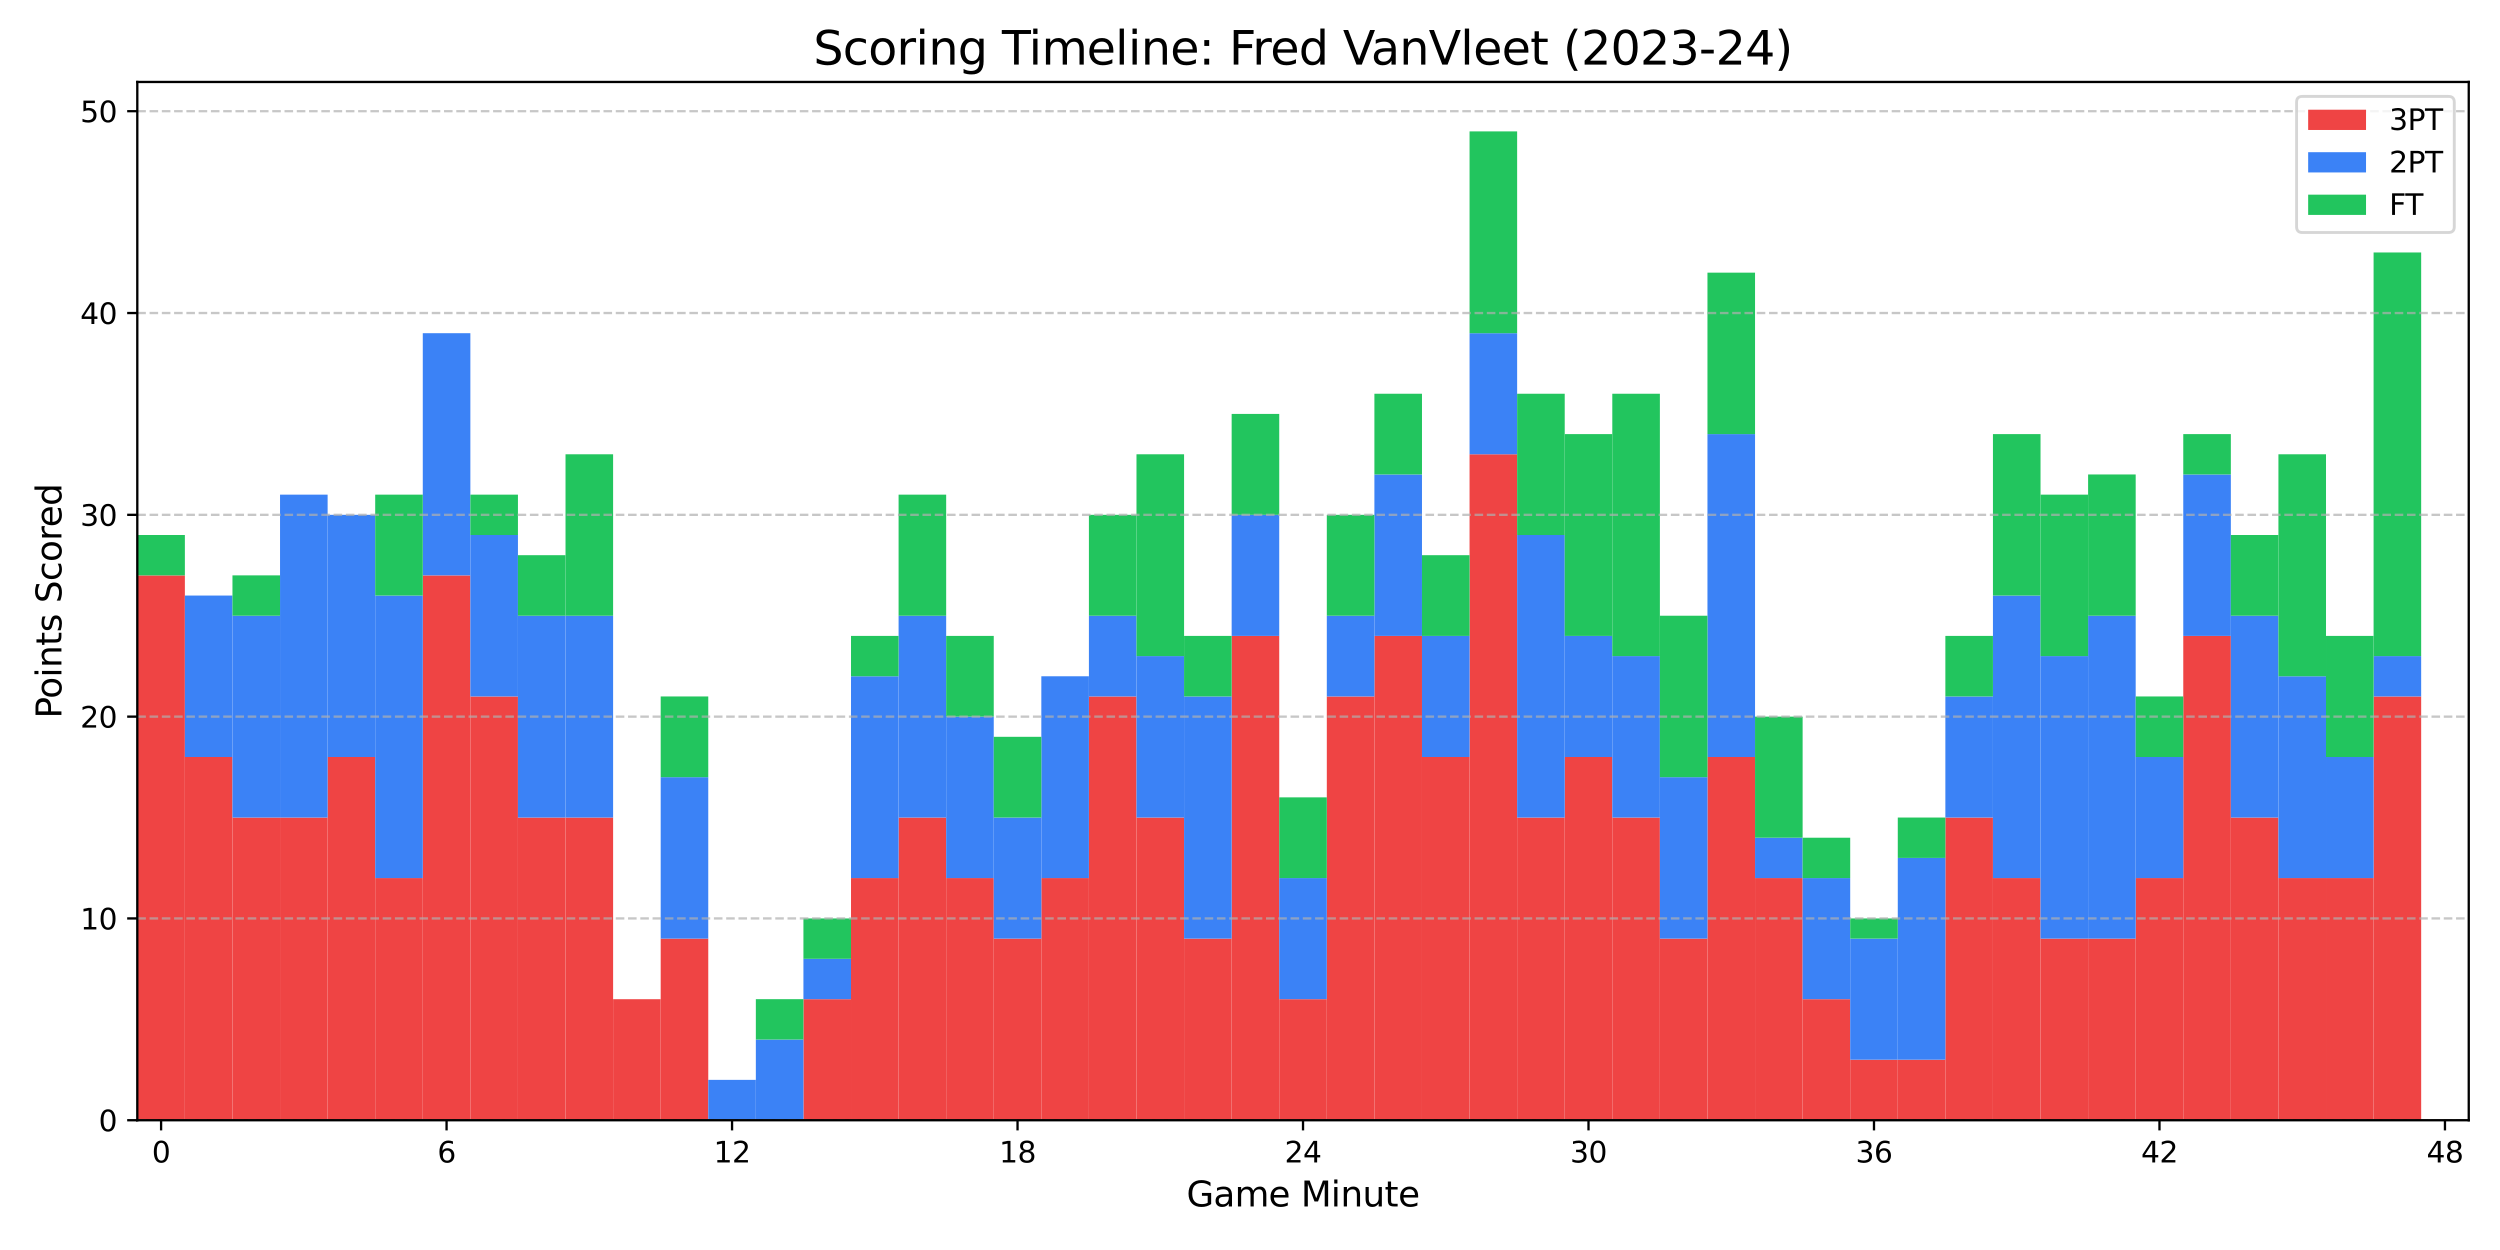 <?xml version="1.0" encoding="utf-8" standalone="no"?>
<!DOCTYPE svg PUBLIC "-//W3C//DTD SVG 1.1//EN"
  "http://www.w3.org/Graphics/SVG/1.1/DTD/svg11.dtd">
<svg xmlns:xlink="http://www.w3.org/1999/xlink" width="864pt" height="432pt" viewBox="0 0 864 432" xmlns="http://www.w3.org/2000/svg" version="1.1">
 <defs>
  <style type="text/css">*{stroke-linejoin: round; stroke-linecap: butt}</style>
 </defs>
 <g id="figure_1">
  <g id="patch_1">
   <path d="M 0 432 
L 864 432 
L 864 0 
L 0 0 
z
" style="fill: #ffffff"/>
  </g>
  <g id="axes_1">
   <g id="patch_2">
    <path d="M 47.45 387.16 
L 853.2 387.16 
L 853.2 28.32 
L 47.45 28.32 
z
" style="fill: #ffffff"/>
   </g>
   <g id="patch_3">
    <path d="M 47.45 387.16 
L 63.894 387.16 
L 63.894 198.847 
L 47.45 198.847 
z
" clip-path="url(#p4b1de68698)" style="fill: #ef4444"/>
   </g>
   <g id="patch_4">
    <path d="M 63.894 387.16 
L 80.338 387.16 
L 80.338 261.618 
L 63.894 261.618 
z
" clip-path="url(#p4b1de68698)" style="fill: #ef4444"/>
   </g>
   <g id="patch_5">
    <path d="M 80.338 387.16 
L 96.782 387.16 
L 96.782 282.542 
L 80.338 282.542 
z
" clip-path="url(#p4b1de68698)" style="fill: #ef4444"/>
   </g>
   <g id="patch_6">
    <path d="M 96.782 387.16 
L 113.226 387.16 
L 113.226 282.542 
L 96.782 282.542 
z
" clip-path="url(#p4b1de68698)" style="fill: #ef4444"/>
   </g>
   <g id="patch_7">
    <path d="M 113.226 387.16 
L 129.669 387.16 
L 129.669 261.618 
L 113.226 261.618 
z
" clip-path="url(#p4b1de68698)" style="fill: #ef4444"/>
   </g>
   <g id="patch_8">
    <path d="M 129.669 387.16 
L 146.113 387.16 
L 146.113 303.466 
L 129.669 303.466 
z
" clip-path="url(#p4b1de68698)" style="fill: #ef4444"/>
   </g>
   <g id="patch_9">
    <path d="M 146.113 387.16 
L 162.557 387.16 
L 162.557 198.847 
L 146.113 198.847 
z
" clip-path="url(#p4b1de68698)" style="fill: #ef4444"/>
   </g>
   <g id="patch_10">
    <path d="M 162.557 387.16 
L 179.001 387.16 
L 179.001 240.695 
L 162.557 240.695 
z
" clip-path="url(#p4b1de68698)" style="fill: #ef4444"/>
   </g>
   <g id="patch_11">
    <path d="M 179.001 387.16 
L 195.445 387.16 
L 195.445 282.542 
L 179.001 282.542 
z
" clip-path="url(#p4b1de68698)" style="fill: #ef4444"/>
   </g>
   <g id="patch_12">
    <path d="M 195.445 387.16 
L 211.889 387.16 
L 211.889 282.542 
L 195.445 282.542 
z
" clip-path="url(#p4b1de68698)" style="fill: #ef4444"/>
   </g>
   <g id="patch_13">
    <path d="M 211.889 387.16 
L 228.333 387.16 
L 228.333 345.313 
L 211.889 345.313 
z
" clip-path="url(#p4b1de68698)" style="fill: #ef4444"/>
   </g>
   <g id="patch_14">
    <path d="M 228.333 387.16 
L 244.777 387.16 
L 244.777 324.389 
L 228.333 324.389 
z
" clip-path="url(#p4b1de68698)" style="fill: #ef4444"/>
   </g>
   <g id="patch_15">
    <path d="M 244.777 387.16 
L 261.22 387.16 
L 261.22 387.16 
L 244.777 387.16 
z
" clip-path="url(#p4b1de68698)" style="fill: #ef4444"/>
   </g>
   <g id="patch_16">
    <path d="M 261.22 387.16 
L 277.664 387.16 
L 277.664 387.16 
L 261.22 387.16 
z
" clip-path="url(#p4b1de68698)" style="fill: #ef4444"/>
   </g>
   <g id="patch_17">
    <path d="M 277.664 387.16 
L 294.108 387.16 
L 294.108 345.313 
L 277.664 345.313 
z
" clip-path="url(#p4b1de68698)" style="fill: #ef4444"/>
   </g>
   <g id="patch_18">
    <path d="M 294.108 387.16 
L 310.552 387.16 
L 310.552 303.466 
L 294.108 303.466 
z
" clip-path="url(#p4b1de68698)" style="fill: #ef4444"/>
   </g>
   <g id="patch_19">
    <path d="M 310.552 387.16 
L 326.996 387.16 
L 326.996 282.542 
L 310.552 282.542 
z
" clip-path="url(#p4b1de68698)" style="fill: #ef4444"/>
   </g>
   <g id="patch_20">
    <path d="M 326.996 387.16 
L 343.44 387.16 
L 343.44 303.466 
L 326.996 303.466 
z
" clip-path="url(#p4b1de68698)" style="fill: #ef4444"/>
   </g>
   <g id="patch_21">
    <path d="M 343.44 387.16 
L 359.884 387.16 
L 359.884 324.389 
L 343.44 324.389 
z
" clip-path="url(#p4b1de68698)" style="fill: #ef4444"/>
   </g>
   <g id="patch_22">
    <path d="M 359.884 387.16 
L 376.328 387.16 
L 376.328 303.466 
L 359.884 303.466 
z
" clip-path="url(#p4b1de68698)" style="fill: #ef4444"/>
   </g>
   <g id="patch_23">
    <path d="M 376.328 387.16 
L 392.771 387.16 
L 392.771 240.695 
L 376.328 240.695 
z
" clip-path="url(#p4b1de68698)" style="fill: #ef4444"/>
   </g>
   <g id="patch_24">
    <path d="M 392.771 387.16 
L 409.215 387.16 
L 409.215 282.542 
L 392.771 282.542 
z
" clip-path="url(#p4b1de68698)" style="fill: #ef4444"/>
   </g>
   <g id="patch_25">
    <path d="M 409.215 387.16 
L 425.659 387.16 
L 425.659 324.389 
L 409.215 324.389 
z
" clip-path="url(#p4b1de68698)" style="fill: #ef4444"/>
   </g>
   <g id="patch_26">
    <path d="M 425.659 387.16 
L 442.103 387.16 
L 442.103 219.771 
L 425.659 219.771 
z
" clip-path="url(#p4b1de68698)" style="fill: #ef4444"/>
   </g>
   <g id="patch_27">
    <path d="M 442.103 387.16 
L 458.547 387.16 
L 458.547 345.313 
L 442.103 345.313 
z
" clip-path="url(#p4b1de68698)" style="fill: #ef4444"/>
   </g>
   <g id="patch_28">
    <path d="M 458.547 387.16 
L 474.991 387.16 
L 474.991 240.695 
L 458.547 240.695 
z
" clip-path="url(#p4b1de68698)" style="fill: #ef4444"/>
   </g>
   <g id="patch_29">
    <path d="M 474.991 387.16 
L 491.435 387.16 
L 491.435 219.771 
L 474.991 219.771 
z
" clip-path="url(#p4b1de68698)" style="fill: #ef4444"/>
   </g>
   <g id="patch_30">
    <path d="M 491.435 387.16 
L 507.879 387.16 
L 507.879 261.618 
L 491.435 261.618 
z
" clip-path="url(#p4b1de68698)" style="fill: #ef4444"/>
   </g>
   <g id="patch_31">
    <path d="M 507.879 387.16 
L 524.322 387.16 
L 524.322 157 
L 507.879 157 
z
" clip-path="url(#p4b1de68698)" style="fill: #ef4444"/>
   </g>
   <g id="patch_32">
    <path d="M 524.322 387.16 
L 540.766 387.16 
L 540.766 282.542 
L 524.322 282.542 
z
" clip-path="url(#p4b1de68698)" style="fill: #ef4444"/>
   </g>
   <g id="patch_33">
    <path d="M 540.766 387.16 
L 557.21 387.16 
L 557.21 261.618 
L 540.766 261.618 
z
" clip-path="url(#p4b1de68698)" style="fill: #ef4444"/>
   </g>
   <g id="patch_34">
    <path d="M 557.21 387.16 
L 573.654 387.16 
L 573.654 282.542 
L 557.21 282.542 
z
" clip-path="url(#p4b1de68698)" style="fill: #ef4444"/>
   </g>
   <g id="patch_35">
    <path d="M 573.654 387.16 
L 590.098 387.16 
L 590.098 324.389 
L 573.654 324.389 
z
" clip-path="url(#p4b1de68698)" style="fill: #ef4444"/>
   </g>
   <g id="patch_36">
    <path d="M 590.098 387.16 
L 606.542 387.16 
L 606.542 261.618 
L 590.098 261.618 
z
" clip-path="url(#p4b1de68698)" style="fill: #ef4444"/>
   </g>
   <g id="patch_37">
    <path d="M 606.542 387.16 
L 622.986 387.16 
L 622.986 303.466 
L 606.542 303.466 
z
" clip-path="url(#p4b1de68698)" style="fill: #ef4444"/>
   </g>
   <g id="patch_38">
    <path d="M 622.986 387.16 
L 639.43 387.16 
L 639.43 345.313 
L 622.986 345.313 
z
" clip-path="url(#p4b1de68698)" style="fill: #ef4444"/>
   </g>
   <g id="patch_39">
    <path d="M 639.43 387.16 
L 655.873 387.16 
L 655.873 366.236 
L 639.43 366.236 
z
" clip-path="url(#p4b1de68698)" style="fill: #ef4444"/>
   </g>
   <g id="patch_40">
    <path d="M 655.873 387.16 
L 672.317 387.16 
L 672.317 366.236 
L 655.873 366.236 
z
" clip-path="url(#p4b1de68698)" style="fill: #ef4444"/>
   </g>
   <g id="patch_41">
    <path d="M 672.317 387.16 
L 688.761 387.16 
L 688.761 282.542 
L 672.317 282.542 
z
" clip-path="url(#p4b1de68698)" style="fill: #ef4444"/>
   </g>
   <g id="patch_42">
    <path d="M 688.761 387.16 
L 705.205 387.16 
L 705.205 303.466 
L 688.761 303.466 
z
" clip-path="url(#p4b1de68698)" style="fill: #ef4444"/>
   </g>
   <g id="patch_43">
    <path d="M 705.205 387.16 
L 721.649 387.16 
L 721.649 324.389 
L 705.205 324.389 
z
" clip-path="url(#p4b1de68698)" style="fill: #ef4444"/>
   </g>
   <g id="patch_44">
    <path d="M 721.649 387.16 
L 738.093 387.16 
L 738.093 324.389 
L 721.649 324.389 
z
" clip-path="url(#p4b1de68698)" style="fill: #ef4444"/>
   </g>
   <g id="patch_45">
    <path d="M 738.093 387.16 
L 754.537 387.16 
L 754.537 303.466 
L 738.093 303.466 
z
" clip-path="url(#p4b1de68698)" style="fill: #ef4444"/>
   </g>
   <g id="patch_46">
    <path d="M 754.537 387.16 
L 770.981 387.16 
L 770.981 219.771 
L 754.537 219.771 
z
" clip-path="url(#p4b1de68698)" style="fill: #ef4444"/>
   </g>
   <g id="patch_47">
    <path d="M 770.981 387.16 
L 787.424 387.16 
L 787.424 282.542 
L 770.981 282.542 
z
" clip-path="url(#p4b1de68698)" style="fill: #ef4444"/>
   </g>
   <g id="patch_48">
    <path d="M 787.424 387.16 
L 803.868 387.16 
L 803.868 303.466 
L 787.424 303.466 
z
" clip-path="url(#p4b1de68698)" style="fill: #ef4444"/>
   </g>
   <g id="patch_49">
    <path d="M 803.868 387.16 
L 820.312 387.16 
L 820.312 303.466 
L 803.868 303.466 
z
" clip-path="url(#p4b1de68698)" style="fill: #ef4444"/>
   </g>
   <g id="patch_50">
    <path d="M 820.312 387.16 
L 836.756 387.16 
L 836.756 240.695 
L 820.312 240.695 
z
" clip-path="url(#p4b1de68698)" style="fill: #ef4444"/>
   </g>
   <g id="patch_51">
    <path d="M 47.45 198.847 
L 63.894 198.847 
L 63.894 198.847 
L 47.45 198.847 
z
" clip-path="url(#p4b1de68698)" style="fill: #3b82f6"/>
   </g>
   <g id="patch_52">
    <path d="M 63.894 261.618 
L 80.338 261.618 
L 80.338 205.822 
L 63.894 205.822 
z
" clip-path="url(#p4b1de68698)" style="fill: #3b82f6"/>
   </g>
   <g id="patch_53">
    <path d="M 80.338 282.542 
L 96.782 282.542 
L 96.782 212.797 
L 80.338 212.797 
z
" clip-path="url(#p4b1de68698)" style="fill: #3b82f6"/>
   </g>
   <g id="patch_54">
    <path d="M 96.782 282.542 
L 113.226 282.542 
L 113.226 170.949 
L 96.782 170.949 
z
" clip-path="url(#p4b1de68698)" style="fill: #3b82f6"/>
   </g>
   <g id="patch_55">
    <path d="M 113.226 261.618 
L 129.669 261.618 
L 129.669 177.924 
L 113.226 177.924 
z
" clip-path="url(#p4b1de68698)" style="fill: #3b82f6"/>
   </g>
   <g id="patch_56">
    <path d="M 129.669 303.466 
L 146.113 303.466 
L 146.113 205.822 
L 129.669 205.822 
z
" clip-path="url(#p4b1de68698)" style="fill: #3b82f6"/>
   </g>
   <g id="patch_57">
    <path d="M 146.113 198.847 
L 162.557 198.847 
L 162.557 115.153 
L 146.113 115.153 
z
" clip-path="url(#p4b1de68698)" style="fill: #3b82f6"/>
   </g>
   <g id="patch_58">
    <path d="M 162.557 240.695 
L 179.001 240.695 
L 179.001 184.898 
L 162.557 184.898 
z
" clip-path="url(#p4b1de68698)" style="fill: #3b82f6"/>
   </g>
   <g id="patch_59">
    <path d="M 179.001 282.542 
L 195.445 282.542 
L 195.445 212.797 
L 179.001 212.797 
z
" clip-path="url(#p4b1de68698)" style="fill: #3b82f6"/>
   </g>
   <g id="patch_60">
    <path d="M 195.445 282.542 
L 211.889 282.542 
L 211.889 212.797 
L 195.445 212.797 
z
" clip-path="url(#p4b1de68698)" style="fill: #3b82f6"/>
   </g>
   <g id="patch_61">
    <path d="M 211.889 345.313 
L 228.333 345.313 
L 228.333 345.313 
L 211.889 345.313 
z
" clip-path="url(#p4b1de68698)" style="fill: #3b82f6"/>
   </g>
   <g id="patch_62">
    <path d="M 228.333 324.389 
L 244.777 324.389 
L 244.777 268.593 
L 228.333 268.593 
z
" clip-path="url(#p4b1de68698)" style="fill: #3b82f6"/>
   </g>
   <g id="patch_63">
    <path d="M 244.777 387.16 
L 261.22 387.16 
L 261.22 373.211 
L 244.777 373.211 
z
" clip-path="url(#p4b1de68698)" style="fill: #3b82f6"/>
   </g>
   <g id="patch_64">
    <path d="M 261.22 387.16 
L 277.664 387.16 
L 277.664 359.262 
L 261.22 359.262 
z
" clip-path="url(#p4b1de68698)" style="fill: #3b82f6"/>
   </g>
   <g id="patch_65">
    <path d="M 277.664 345.313 
L 294.108 345.313 
L 294.108 331.364 
L 277.664 331.364 
z
" clip-path="url(#p4b1de68698)" style="fill: #3b82f6"/>
   </g>
   <g id="patch_66">
    <path d="M 294.108 303.466 
L 310.552 303.466 
L 310.552 233.72 
L 294.108 233.72 
z
" clip-path="url(#p4b1de68698)" style="fill: #3b82f6"/>
   </g>
   <g id="patch_67">
    <path d="M 310.552 282.542 
L 326.996 282.542 
L 326.996 212.797 
L 310.552 212.797 
z
" clip-path="url(#p4b1de68698)" style="fill: #3b82f6"/>
   </g>
   <g id="patch_68">
    <path d="M 326.996 303.466 
L 343.44 303.466 
L 343.44 247.669 
L 326.996 247.669 
z
" clip-path="url(#p4b1de68698)" style="fill: #3b82f6"/>
   </g>
   <g id="patch_69">
    <path d="M 343.44 324.389 
L 359.884 324.389 
L 359.884 282.542 
L 343.44 282.542 
z
" clip-path="url(#p4b1de68698)" style="fill: #3b82f6"/>
   </g>
   <g id="patch_70">
    <path d="M 359.884 303.466 
L 376.328 303.466 
L 376.328 233.72 
L 359.884 233.72 
z
" clip-path="url(#p4b1de68698)" style="fill: #3b82f6"/>
   </g>
   <g id="patch_71">
    <path d="M 376.328 240.695 
L 392.771 240.695 
L 392.771 212.797 
L 376.328 212.797 
z
" clip-path="url(#p4b1de68698)" style="fill: #3b82f6"/>
   </g>
   <g id="patch_72">
    <path d="M 392.771 282.542 
L 409.215 282.542 
L 409.215 226.746 
L 392.771 226.746 
z
" clip-path="url(#p4b1de68698)" style="fill: #3b82f6"/>
   </g>
   <g id="patch_73">
    <path d="M 409.215 324.389 
L 425.659 324.389 
L 425.659 240.695 
L 409.215 240.695 
z
" clip-path="url(#p4b1de68698)" style="fill: #3b82f6"/>
   </g>
   <g id="patch_74">
    <path d="M 425.659 219.771 
L 442.103 219.771 
L 442.103 177.924 
L 425.659 177.924 
z
" clip-path="url(#p4b1de68698)" style="fill: #3b82f6"/>
   </g>
   <g id="patch_75">
    <path d="M 442.103 345.313 
L 458.547 345.313 
L 458.547 303.466 
L 442.103 303.466 
z
" clip-path="url(#p4b1de68698)" style="fill: #3b82f6"/>
   </g>
   <g id="patch_76">
    <path d="M 458.547 240.695 
L 474.991 240.695 
L 474.991 212.797 
L 458.547 212.797 
z
" clip-path="url(#p4b1de68698)" style="fill: #3b82f6"/>
   </g>
   <g id="patch_77">
    <path d="M 474.991 219.771 
L 491.435 219.771 
L 491.435 163.975 
L 474.991 163.975 
z
" clip-path="url(#p4b1de68698)" style="fill: #3b82f6"/>
   </g>
   <g id="patch_78">
    <path d="M 491.435 261.618 
L 507.879 261.618 
L 507.879 219.771 
L 491.435 219.771 
z
" clip-path="url(#p4b1de68698)" style="fill: #3b82f6"/>
   </g>
   <g id="patch_79">
    <path d="M 507.879 157 
L 524.322 157 
L 524.322 115.153 
L 507.879 115.153 
z
" clip-path="url(#p4b1de68698)" style="fill: #3b82f6"/>
   </g>
   <g id="patch_80">
    <path d="M 524.322 282.542 
L 540.766 282.542 
L 540.766 184.898 
L 524.322 184.898 
z
" clip-path="url(#p4b1de68698)" style="fill: #3b82f6"/>
   </g>
   <g id="patch_81">
    <path d="M 540.766 261.618 
L 557.21 261.618 
L 557.21 219.771 
L 540.766 219.771 
z
" clip-path="url(#p4b1de68698)" style="fill: #3b82f6"/>
   </g>
   <g id="patch_82">
    <path d="M 557.21 282.542 
L 573.654 282.542 
L 573.654 226.746 
L 557.21 226.746 
z
" clip-path="url(#p4b1de68698)" style="fill: #3b82f6"/>
   </g>
   <g id="patch_83">
    <path d="M 573.654 324.389 
L 590.098 324.389 
L 590.098 268.593 
L 573.654 268.593 
z
" clip-path="url(#p4b1de68698)" style="fill: #3b82f6"/>
   </g>
   <g id="patch_84">
    <path d="M 590.098 261.618 
L 606.542 261.618 
L 606.542 150.026 
L 590.098 150.026 
z
" clip-path="url(#p4b1de68698)" style="fill: #3b82f6"/>
   </g>
   <g id="patch_85">
    <path d="M 606.542 303.466 
L 622.986 303.466 
L 622.986 289.516 
L 606.542 289.516 
z
" clip-path="url(#p4b1de68698)" style="fill: #3b82f6"/>
   </g>
   <g id="patch_86">
    <path d="M 622.986 345.313 
L 639.43 345.313 
L 639.43 303.466 
L 622.986 303.466 
z
" clip-path="url(#p4b1de68698)" style="fill: #3b82f6"/>
   </g>
   <g id="patch_87">
    <path d="M 639.43 366.236 
L 655.873 366.236 
L 655.873 324.389 
L 639.43 324.389 
z
" clip-path="url(#p4b1de68698)" style="fill: #3b82f6"/>
   </g>
   <g id="patch_88">
    <path d="M 655.873 366.236 
L 672.317 366.236 
L 672.317 296.491 
L 655.873 296.491 
z
" clip-path="url(#p4b1de68698)" style="fill: #3b82f6"/>
   </g>
   <g id="patch_89">
    <path d="M 672.317 282.542 
L 688.761 282.542 
L 688.761 240.695 
L 672.317 240.695 
z
" clip-path="url(#p4b1de68698)" style="fill: #3b82f6"/>
   </g>
   <g id="patch_90">
    <path d="M 688.761 303.466 
L 705.205 303.466 
L 705.205 205.822 
L 688.761 205.822 
z
" clip-path="url(#p4b1de68698)" style="fill: #3b82f6"/>
   </g>
   <g id="patch_91">
    <path d="M 705.205 324.389 
L 721.649 324.389 
L 721.649 226.746 
L 705.205 226.746 
z
" clip-path="url(#p4b1de68698)" style="fill: #3b82f6"/>
   </g>
   <g id="patch_92">
    <path d="M 721.649 324.389 
L 738.093 324.389 
L 738.093 212.797 
L 721.649 212.797 
z
" clip-path="url(#p4b1de68698)" style="fill: #3b82f6"/>
   </g>
   <g id="patch_93">
    <path d="M 738.093 303.466 
L 754.537 303.466 
L 754.537 261.618 
L 738.093 261.618 
z
" clip-path="url(#p4b1de68698)" style="fill: #3b82f6"/>
   </g>
   <g id="patch_94">
    <path d="M 754.537 219.771 
L 770.981 219.771 
L 770.981 163.975 
L 754.537 163.975 
z
" clip-path="url(#p4b1de68698)" style="fill: #3b82f6"/>
   </g>
   <g id="patch_95">
    <path d="M 770.981 282.542 
L 787.424 282.542 
L 787.424 212.797 
L 770.981 212.797 
z
" clip-path="url(#p4b1de68698)" style="fill: #3b82f6"/>
   </g>
   <g id="patch_96">
    <path d="M 787.424 303.466 
L 803.868 303.466 
L 803.868 233.72 
L 787.424 233.72 
z
" clip-path="url(#p4b1de68698)" style="fill: #3b82f6"/>
   </g>
   <g id="patch_97">
    <path d="M 803.868 303.466 
L 820.312 303.466 
L 820.312 261.618 
L 803.868 261.618 
z
" clip-path="url(#p4b1de68698)" style="fill: #3b82f6"/>
   </g>
   <g id="patch_98">
    <path d="M 820.312 240.695 
L 836.756 240.695 
L 836.756 226.746 
L 820.312 226.746 
z
" clip-path="url(#p4b1de68698)" style="fill: #3b82f6"/>
   </g>
   <g id="patch_99">
    <path d="M 47.45 198.847 
L 63.894 198.847 
L 63.894 184.898 
L 47.45 184.898 
z
" clip-path="url(#p4b1de68698)" style="fill: #22c55e"/>
   </g>
   <g id="patch_100">
    <path d="M 63.894 205.822 
L 80.338 205.822 
L 80.338 205.822 
L 63.894 205.822 
z
" clip-path="url(#p4b1de68698)" style="fill: #22c55e"/>
   </g>
   <g id="patch_101">
    <path d="M 80.338 212.797 
L 96.782 212.797 
L 96.782 198.847 
L 80.338 198.847 
z
" clip-path="url(#p4b1de68698)" style="fill: #22c55e"/>
   </g>
   <g id="patch_102">
    <path d="M 96.782 170.949 
L 113.226 170.949 
L 113.226 170.949 
L 96.782 170.949 
z
" clip-path="url(#p4b1de68698)" style="fill: #22c55e"/>
   </g>
   <g id="patch_103">
    <path d="M 113.226 177.924 
L 129.669 177.924 
L 129.669 177.924 
L 113.226 177.924 
z
" clip-path="url(#p4b1de68698)" style="fill: #22c55e"/>
   </g>
   <g id="patch_104">
    <path d="M 129.669 205.822 
L 146.113 205.822 
L 146.113 170.949 
L 129.669 170.949 
z
" clip-path="url(#p4b1de68698)" style="fill: #22c55e"/>
   </g>
   <g id="patch_105">
    <path d="M 146.113 115.153 
L 162.557 115.153 
L 162.557 115.153 
L 146.113 115.153 
z
" clip-path="url(#p4b1de68698)" style="fill: #22c55e"/>
   </g>
   <g id="patch_106">
    <path d="M 162.557 184.898 
L 179.001 184.898 
L 179.001 170.949 
L 162.557 170.949 
z
" clip-path="url(#p4b1de68698)" style="fill: #22c55e"/>
   </g>
   <g id="patch_107">
    <path d="M 179.001 212.797 
L 195.445 212.797 
L 195.445 191.873 
L 179.001 191.873 
z
" clip-path="url(#p4b1de68698)" style="fill: #22c55e"/>
   </g>
   <g id="patch_108">
    <path d="M 195.445 212.797 
L 211.889 212.797 
L 211.889 157 
L 195.445 157 
z
" clip-path="url(#p4b1de68698)" style="fill: #22c55e"/>
   </g>
   <g id="patch_109">
    <path d="M 211.889 345.313 
L 228.333 345.313 
L 228.333 345.313 
L 211.889 345.313 
z
" clip-path="url(#p4b1de68698)" style="fill: #22c55e"/>
   </g>
   <g id="patch_110">
    <path d="M 228.333 268.593 
L 244.777 268.593 
L 244.777 240.695 
L 228.333 240.695 
z
" clip-path="url(#p4b1de68698)" style="fill: #22c55e"/>
   </g>
   <g id="patch_111">
    <path d="M 244.777 373.211 
L 261.22 373.211 
L 261.22 373.211 
L 244.777 373.211 
z
" clip-path="url(#p4b1de68698)" style="fill: #22c55e"/>
   </g>
   <g id="patch_112">
    <path d="M 261.22 359.262 
L 277.664 359.262 
L 277.664 345.313 
L 261.22 345.313 
z
" clip-path="url(#p4b1de68698)" style="fill: #22c55e"/>
   </g>
   <g id="patch_113">
    <path d="M 277.664 331.364 
L 294.108 331.364 
L 294.108 317.415 
L 277.664 317.415 
z
" clip-path="url(#p4b1de68698)" style="fill: #22c55e"/>
   </g>
   <g id="patch_114">
    <path d="M 294.108 233.72 
L 310.552 233.72 
L 310.552 219.771 
L 294.108 219.771 
z
" clip-path="url(#p4b1de68698)" style="fill: #22c55e"/>
   </g>
   <g id="patch_115">
    <path d="M 310.552 212.797 
L 326.996 212.797 
L 326.996 170.949 
L 310.552 170.949 
z
" clip-path="url(#p4b1de68698)" style="fill: #22c55e"/>
   </g>
   <g id="patch_116">
    <path d="M 326.996 247.669 
L 343.44 247.669 
L 343.44 219.771 
L 326.996 219.771 
z
" clip-path="url(#p4b1de68698)" style="fill: #22c55e"/>
   </g>
   <g id="patch_117">
    <path d="M 343.44 282.542 
L 359.884 282.542 
L 359.884 254.644 
L 343.44 254.644 
z
" clip-path="url(#p4b1de68698)" style="fill: #22c55e"/>
   </g>
   <g id="patch_118">
    <path d="M 359.884 233.72 
L 376.328 233.72 
L 376.328 233.72 
L 359.884 233.72 
z
" clip-path="url(#p4b1de68698)" style="fill: #22c55e"/>
   </g>
   <g id="patch_119">
    <path d="M 376.328 212.797 
L 392.771 212.797 
L 392.771 177.924 
L 376.328 177.924 
z
" clip-path="url(#p4b1de68698)" style="fill: #22c55e"/>
   </g>
   <g id="patch_120">
    <path d="M 392.771 226.746 
L 409.215 226.746 
L 409.215 157 
L 392.771 157 
z
" clip-path="url(#p4b1de68698)" style="fill: #22c55e"/>
   </g>
   <g id="patch_121">
    <path d="M 409.215 240.695 
L 425.659 240.695 
L 425.659 219.771 
L 409.215 219.771 
z
" clip-path="url(#p4b1de68698)" style="fill: #22c55e"/>
   </g>
   <g id="patch_122">
    <path d="M 425.659 177.924 
L 442.103 177.924 
L 442.103 143.051 
L 425.659 143.051 
z
" clip-path="url(#p4b1de68698)" style="fill: #22c55e"/>
   </g>
   <g id="patch_123">
    <path d="M 442.103 303.466 
L 458.547 303.466 
L 458.547 275.567 
L 442.103 275.567 
z
" clip-path="url(#p4b1de68698)" style="fill: #22c55e"/>
   </g>
   <g id="patch_124">
    <path d="M 458.547 212.797 
L 474.991 212.797 
L 474.991 177.924 
L 458.547 177.924 
z
" clip-path="url(#p4b1de68698)" style="fill: #22c55e"/>
   </g>
   <g id="patch_125">
    <path d="M 474.991 163.975 
L 491.435 163.975 
L 491.435 136.077 
L 474.991 136.077 
z
" clip-path="url(#p4b1de68698)" style="fill: #22c55e"/>
   </g>
   <g id="patch_126">
    <path d="M 491.435 219.771 
L 507.879 219.771 
L 507.879 191.873 
L 491.435 191.873 
z
" clip-path="url(#p4b1de68698)" style="fill: #22c55e"/>
   </g>
   <g id="patch_127">
    <path d="M 507.879 115.153 
L 524.322 115.153 
L 524.322 45.408 
L 507.879 45.408 
z
" clip-path="url(#p4b1de68698)" style="fill: #22c55e"/>
   </g>
   <g id="patch_128">
    <path d="M 524.322 184.898 
L 540.766 184.898 
L 540.766 136.077 
L 524.322 136.077 
z
" clip-path="url(#p4b1de68698)" style="fill: #22c55e"/>
   </g>
   <g id="patch_129">
    <path d="M 540.766 219.771 
L 557.21 219.771 
L 557.21 150.026 
L 540.766 150.026 
z
" clip-path="url(#p4b1de68698)" style="fill: #22c55e"/>
   </g>
   <g id="patch_130">
    <path d="M 557.21 226.746 
L 573.654 226.746 
L 573.654 136.077 
L 557.21 136.077 
z
" clip-path="url(#p4b1de68698)" style="fill: #22c55e"/>
   </g>
   <g id="patch_131">
    <path d="M 573.654 268.593 
L 590.098 268.593 
L 590.098 212.797 
L 573.654 212.797 
z
" clip-path="url(#p4b1de68698)" style="fill: #22c55e"/>
   </g>
   <g id="patch_132">
    <path d="M 590.098 150.026 
L 606.542 150.026 
L 606.542 94.229 
L 590.098 94.229 
z
" clip-path="url(#p4b1de68698)" style="fill: #22c55e"/>
   </g>
   <g id="patch_133">
    <path d="M 606.542 289.516 
L 622.986 289.516 
L 622.986 247.669 
L 606.542 247.669 
z
" clip-path="url(#p4b1de68698)" style="fill: #22c55e"/>
   </g>
   <g id="patch_134">
    <path d="M 622.986 303.466 
L 639.43 303.466 
L 639.43 289.516 
L 622.986 289.516 
z
" clip-path="url(#p4b1de68698)" style="fill: #22c55e"/>
   </g>
   <g id="patch_135">
    <path d="M 639.43 324.389 
L 655.873 324.389 
L 655.873 317.415 
L 639.43 317.415 
z
" clip-path="url(#p4b1de68698)" style="fill: #22c55e"/>
   </g>
   <g id="patch_136">
    <path d="M 655.873 296.491 
L 672.317 296.491 
L 672.317 282.542 
L 655.873 282.542 
z
" clip-path="url(#p4b1de68698)" style="fill: #22c55e"/>
   </g>
   <g id="patch_137">
    <path d="M 672.317 240.695 
L 688.761 240.695 
L 688.761 219.771 
L 672.317 219.771 
z
" clip-path="url(#p4b1de68698)" style="fill: #22c55e"/>
   </g>
   <g id="patch_138">
    <path d="M 688.761 205.822 
L 705.205 205.822 
L 705.205 150.026 
L 688.761 150.026 
z
" clip-path="url(#p4b1de68698)" style="fill: #22c55e"/>
   </g>
   <g id="patch_139">
    <path d="M 705.205 226.746 
L 721.649 226.746 
L 721.649 170.949 
L 705.205 170.949 
z
" clip-path="url(#p4b1de68698)" style="fill: #22c55e"/>
   </g>
   <g id="patch_140">
    <path d="M 721.649 212.797 
L 738.093 212.797 
L 738.093 163.975 
L 721.649 163.975 
z
" clip-path="url(#p4b1de68698)" style="fill: #22c55e"/>
   </g>
   <g id="patch_141">
    <path d="M 738.093 261.618 
L 754.537 261.618 
L 754.537 240.695 
L 738.093 240.695 
z
" clip-path="url(#p4b1de68698)" style="fill: #22c55e"/>
   </g>
   <g id="patch_142">
    <path d="M 754.537 163.975 
L 770.981 163.975 
L 770.981 150.026 
L 754.537 150.026 
z
" clip-path="url(#p4b1de68698)" style="fill: #22c55e"/>
   </g>
   <g id="patch_143">
    <path d="M 770.981 212.797 
L 787.424 212.797 
L 787.424 184.898 
L 770.981 184.898 
z
" clip-path="url(#p4b1de68698)" style="fill: #22c55e"/>
   </g>
   <g id="patch_144">
    <path d="M 787.424 233.72 
L 803.868 233.72 
L 803.868 157 
L 787.424 157 
z
" clip-path="url(#p4b1de68698)" style="fill: #22c55e"/>
   </g>
   <g id="patch_145">
    <path d="M 803.868 261.618 
L 820.312 261.618 
L 820.312 219.771 
L 803.868 219.771 
z
" clip-path="url(#p4b1de68698)" style="fill: #22c55e"/>
   </g>
   <g id="patch_146">
    <path d="M 820.312 226.746 
L 836.756 226.746 
L 836.756 87.255 
L 820.312 87.255 
z
" clip-path="url(#p4b1de68698)" style="fill: #22c55e"/>
   </g>
   <g id="matplotlib.axis_1">
    <g id="xtick_1">
     <g id="line2d_1">
      <defs>
       <path id="m4e4b2088fa" d="M 0 0 
L 0 3.5 
" style="stroke: #000000; stroke-width: 0.8"/>
      </defs>
      <g>
       <use xlink:href="#m4e4b2088fa" x="55.672" y="387.16" style="stroke: #000000; stroke-width: 0.8"/>
      </g>
     </g>
     <g id="text_1">
      <!-- 0 -->
      <g transform="translate(52.491 401.758) scale(0.1 -0.1)">
       <defs>
        <path id="DejaVuSans-30" d="M 2034 4250 
Q 1547 4250 1301 3770 
Q 1056 3291 1056 2328 
Q 1056 1369 1301 889 
Q 1547 409 2034 409 
Q 2525 409 2770 889 
Q 3016 1369 3016 2328 
Q 3016 3291 2770 3770 
Q 2525 4250 2034 4250 
z
M 2034 4750 
Q 2819 4750 3233 4129 
Q 3647 3509 3647 2328 
Q 3647 1150 3233 529 
Q 2819 -91 2034 -91 
Q 1250 -91 836 529 
Q 422 1150 422 2328 
Q 422 3509 836 4129 
Q 1250 4750 2034 4750 
z
" transform="scale(0.016)"/>
       </defs>
       <use xlink:href="#DejaVuSans-30"/>
      </g>
     </g>
    </g>
    <g id="xtick_2">
     <g id="line2d_2">
      <g>
       <use xlink:href="#m4e4b2088fa" x="154.335" y="387.16" style="stroke: #000000; stroke-width: 0.8"/>
      </g>
     </g>
     <g id="text_2">
      <!-- 6 -->
      <g transform="translate(151.154 401.758) scale(0.1 -0.1)">
       <defs>
        <path id="DejaVuSans-36" d="M 2113 2584 
Q 1688 2584 1439 2293 
Q 1191 2003 1191 1497 
Q 1191 994 1439 701 
Q 1688 409 2113 409 
Q 2538 409 2786 701 
Q 3034 994 3034 1497 
Q 3034 2003 2786 2293 
Q 2538 2584 2113 2584 
z
M 3366 4563 
L 3366 3988 
Q 3128 4100 2886 4159 
Q 2644 4219 2406 4219 
Q 1781 4219 1451 3797 
Q 1122 3375 1075 2522 
Q 1259 2794 1537 2939 
Q 1816 3084 2150 3084 
Q 2853 3084 3261 2657 
Q 3669 2231 3669 1497 
Q 3669 778 3244 343 
Q 2819 -91 2113 -91 
Q 1303 -91 875 529 
Q 447 1150 447 2328 
Q 447 3434 972 4092 
Q 1497 4750 2381 4750 
Q 2619 4750 2861 4703 
Q 3103 4656 3366 4563 
z
" transform="scale(0.016)"/>
       </defs>
       <use xlink:href="#DejaVuSans-36"/>
      </g>
     </g>
    </g>
    <g id="xtick_3">
     <g id="line2d_3">
      <g>
       <use xlink:href="#m4e4b2088fa" x="252.998" y="387.16" style="stroke: #000000; stroke-width: 0.8"/>
      </g>
     </g>
     <g id="text_3">
      <!-- 12 -->
      <g transform="translate(246.636 401.758) scale(0.1 -0.1)">
       <defs>
        <path id="DejaVuSans-31" d="M 794 531 
L 1825 531 
L 1825 4091 
L 703 3866 
L 703 4441 
L 1819 4666 
L 2450 4666 
L 2450 531 
L 3481 531 
L 3481 0 
L 794 0 
L 794 531 
z
" transform="scale(0.016)"/>
        <path id="DejaVuSans-32" d="M 1228 531 
L 3431 531 
L 3431 0 
L 469 0 
L 469 531 
Q 828 903 1448 1529 
Q 2069 2156 2228 2338 
Q 2531 2678 2651 2914 
Q 2772 3150 2772 3378 
Q 2772 3750 2511 3984 
Q 2250 4219 1831 4219 
Q 1534 4219 1204 4116 
Q 875 4013 500 3803 
L 500 4441 
Q 881 4594 1212 4672 
Q 1544 4750 1819 4750 
Q 2544 4750 2975 4387 
Q 3406 4025 3406 3419 
Q 3406 3131 3298 2873 
Q 3191 2616 2906 2266 
Q 2828 2175 2409 1742 
Q 1991 1309 1228 531 
z
" transform="scale(0.016)"/>
       </defs>
       <use xlink:href="#DejaVuSans-31"/>
       <use xlink:href="#DejaVuSans-32" transform="translate(63.623 0)"/>
      </g>
     </g>
    </g>
    <g id="xtick_4">
     <g id="line2d_4">
      <g>
       <use xlink:href="#m4e4b2088fa" x="351.662" y="387.16" style="stroke: #000000; stroke-width: 0.8"/>
      </g>
     </g>
     <g id="text_4">
      <!-- 18 -->
      <g transform="translate(345.299 401.758) scale(0.1 -0.1)">
       <defs>
        <path id="DejaVuSans-38" d="M 2034 2216 
Q 1584 2216 1326 1975 
Q 1069 1734 1069 1313 
Q 1069 891 1326 650 
Q 1584 409 2034 409 
Q 2484 409 2743 651 
Q 3003 894 3003 1313 
Q 3003 1734 2745 1975 
Q 2488 2216 2034 2216 
z
M 1403 2484 
Q 997 2584 770 2862 
Q 544 3141 544 3541 
Q 544 4100 942 4425 
Q 1341 4750 2034 4750 
Q 2731 4750 3128 4425 
Q 3525 4100 3525 3541 
Q 3525 3141 3298 2862 
Q 3072 2584 2669 2484 
Q 3125 2378 3379 2068 
Q 3634 1759 3634 1313 
Q 3634 634 3220 271 
Q 2806 -91 2034 -91 
Q 1263 -91 848 271 
Q 434 634 434 1313 
Q 434 1759 690 2068 
Q 947 2378 1403 2484 
z
M 1172 3481 
Q 1172 3119 1398 2916 
Q 1625 2713 2034 2713 
Q 2441 2713 2670 2916 
Q 2900 3119 2900 3481 
Q 2900 3844 2670 4047 
Q 2441 4250 2034 4250 
Q 1625 4250 1398 4047 
Q 1172 3844 1172 3481 
z
" transform="scale(0.016)"/>
       </defs>
       <use xlink:href="#DejaVuSans-31"/>
       <use xlink:href="#DejaVuSans-38" transform="translate(63.623 0)"/>
      </g>
     </g>
    </g>
    <g id="xtick_5">
     <g id="line2d_5">
      <g>
       <use xlink:href="#m4e4b2088fa" x="450.325" y="387.16" style="stroke: #000000; stroke-width: 0.8"/>
      </g>
     </g>
     <g id="text_5">
      <!-- 24 -->
      <g transform="translate(443.962 401.758) scale(0.1 -0.1)">
       <defs>
        <path id="DejaVuSans-34" d="M 2419 4116 
L 825 1625 
L 2419 1625 
L 2419 4116 
z
M 2253 4666 
L 3047 4666 
L 3047 1625 
L 3713 1625 
L 3713 1100 
L 3047 1100 
L 3047 0 
L 2419 0 
L 2419 1100 
L 313 1100 
L 313 1709 
L 2253 4666 
z
" transform="scale(0.016)"/>
       </defs>
       <use xlink:href="#DejaVuSans-32"/>
       <use xlink:href="#DejaVuSans-34" transform="translate(63.623 0)"/>
      </g>
     </g>
    </g>
    <g id="xtick_6">
     <g id="line2d_6">
      <g>
       <use xlink:href="#m4e4b2088fa" x="548.988" y="387.16" style="stroke: #000000; stroke-width: 0.8"/>
      </g>
     </g>
     <g id="text_6">
      <!-- 30 -->
      <g transform="translate(542.626 401.758) scale(0.1 -0.1)">
       <defs>
        <path id="DejaVuSans-33" d="M 2597 2516 
Q 3050 2419 3304 2112 
Q 3559 1806 3559 1356 
Q 3559 666 3084 287 
Q 2609 -91 1734 -91 
Q 1441 -91 1130 -33 
Q 819 25 488 141 
L 488 750 
Q 750 597 1062 519 
Q 1375 441 1716 441 
Q 2309 441 2620 675 
Q 2931 909 2931 1356 
Q 2931 1769 2642 2001 
Q 2353 2234 1838 2234 
L 1294 2234 
L 1294 2753 
L 1863 2753 
Q 2328 2753 2575 2939 
Q 2822 3125 2822 3475 
Q 2822 3834 2567 4026 
Q 2313 4219 1838 4219 
Q 1578 4219 1281 4162 
Q 984 4106 628 3988 
L 628 4550 
Q 988 4650 1302 4700 
Q 1616 4750 1894 4750 
Q 2613 4750 3031 4423 
Q 3450 4097 3450 3541 
Q 3450 3153 3228 2886 
Q 3006 2619 2597 2516 
z
" transform="scale(0.016)"/>
       </defs>
       <use xlink:href="#DejaVuSans-33"/>
       <use xlink:href="#DejaVuSans-30" transform="translate(63.623 0)"/>
      </g>
     </g>
    </g>
    <g id="xtick_7">
     <g id="line2d_7">
      <g>
       <use xlink:href="#m4e4b2088fa" x="647.652" y="387.16" style="stroke: #000000; stroke-width: 0.8"/>
      </g>
     </g>
     <g id="text_7">
      <!-- 36 -->
      <g transform="translate(641.289 401.758) scale(0.1 -0.1)">
       <use xlink:href="#DejaVuSans-33"/>
       <use xlink:href="#DejaVuSans-36" transform="translate(63.623 0)"/>
      </g>
     </g>
    </g>
    <g id="xtick_8">
     <g id="line2d_8">
      <g>
       <use xlink:href="#m4e4b2088fa" x="746.315" y="387.16" style="stroke: #000000; stroke-width: 0.8"/>
      </g>
     </g>
     <g id="text_8">
      <!-- 42 -->
      <g transform="translate(739.952 401.758) scale(0.1 -0.1)">
       <use xlink:href="#DejaVuSans-34"/>
       <use xlink:href="#DejaVuSans-32" transform="translate(63.623 0)"/>
      </g>
     </g>
    </g>
    <g id="xtick_9">
     <g id="line2d_9">
      <g>
       <use xlink:href="#m4e4b2088fa" x="844.978" y="387.16" style="stroke: #000000; stroke-width: 0.8"/>
      </g>
     </g>
     <g id="text_9">
      <!-- 48 -->
      <g transform="translate(838.616 401.758) scale(0.1 -0.1)">
       <use xlink:href="#DejaVuSans-34"/>
       <use xlink:href="#DejaVuSans-38" transform="translate(63.623 0)"/>
      </g>
     </g>
    </g>
    <g id="text_10">
     <!-- Game Minute -->
     <g transform="translate(410.063 416.956) scale(0.12 -0.12)">
      <defs>
       <path id="DejaVuSans-47" d="M 3809 666 
L 3809 1919 
L 2778 1919 
L 2778 2438 
L 4434 2438 
L 4434 434 
Q 4069 175 3628 42 
Q 3188 -91 2688 -91 
Q 1594 -91 976 548 
Q 359 1188 359 2328 
Q 359 3472 976 4111 
Q 1594 4750 2688 4750 
Q 3144 4750 3555 4637 
Q 3966 4525 4313 4306 
L 4313 3634 
Q 3963 3931 3569 4081 
Q 3175 4231 2741 4231 
Q 1884 4231 1454 3753 
Q 1025 3275 1025 2328 
Q 1025 1384 1454 906 
Q 1884 428 2741 428 
Q 3075 428 3337 486 
Q 3600 544 3809 666 
z
" transform="scale(0.016)"/>
       <path id="DejaVuSans-61" d="M 2194 1759 
Q 1497 1759 1228 1600 
Q 959 1441 959 1056 
Q 959 750 1161 570 
Q 1363 391 1709 391 
Q 2188 391 2477 730 
Q 2766 1069 2766 1631 
L 2766 1759 
L 2194 1759 
z
M 3341 1997 
L 3341 0 
L 2766 0 
L 2766 531 
Q 2569 213 2275 61 
Q 1981 -91 1556 -91 
Q 1019 -91 701 211 
Q 384 513 384 1019 
Q 384 1609 779 1909 
Q 1175 2209 1959 2209 
L 2766 2209 
L 2766 2266 
Q 2766 2663 2505 2880 
Q 2244 3097 1772 3097 
Q 1472 3097 1187 3025 
Q 903 2953 641 2809 
L 641 3341 
Q 956 3463 1253 3523 
Q 1550 3584 1831 3584 
Q 2591 3584 2966 3190 
Q 3341 2797 3341 1997 
z
" transform="scale(0.016)"/>
       <path id="DejaVuSans-6d" d="M 3328 2828 
Q 3544 3216 3844 3400 
Q 4144 3584 4550 3584 
Q 5097 3584 5394 3201 
Q 5691 2819 5691 2113 
L 5691 0 
L 5113 0 
L 5113 2094 
Q 5113 2597 4934 2840 
Q 4756 3084 4391 3084 
Q 3944 3084 3684 2787 
Q 3425 2491 3425 1978 
L 3425 0 
L 2847 0 
L 2847 2094 
Q 2847 2600 2669 2842 
Q 2491 3084 2119 3084 
Q 1678 3084 1418 2786 
Q 1159 2488 1159 1978 
L 1159 0 
L 581 0 
L 581 3500 
L 1159 3500 
L 1159 2956 
Q 1356 3278 1631 3431 
Q 1906 3584 2284 3584 
Q 2666 3584 2933 3390 
Q 3200 3197 3328 2828 
z
" transform="scale(0.016)"/>
       <path id="DejaVuSans-65" d="M 3597 1894 
L 3597 1613 
L 953 1613 
Q 991 1019 1311 708 
Q 1631 397 2203 397 
Q 2534 397 2845 478 
Q 3156 559 3463 722 
L 3463 178 
Q 3153 47 2828 -22 
Q 2503 -91 2169 -91 
Q 1331 -91 842 396 
Q 353 884 353 1716 
Q 353 2575 817 3079 
Q 1281 3584 2069 3584 
Q 2775 3584 3186 3129 
Q 3597 2675 3597 1894 
z
M 3022 2063 
Q 3016 2534 2758 2815 
Q 2500 3097 2075 3097 
Q 1594 3097 1305 2825 
Q 1016 2553 972 2059 
L 3022 2063 
z
" transform="scale(0.016)"/>
       <path id="DejaVuSans-20" transform="scale(0.016)"/>
       <path id="DejaVuSans-4d" d="M 628 4666 
L 1569 4666 
L 2759 1491 
L 3956 4666 
L 4897 4666 
L 4897 0 
L 4281 0 
L 4281 4097 
L 3078 897 
L 2444 897 
L 1241 4097 
L 1241 0 
L 628 0 
L 628 4666 
z
" transform="scale(0.016)"/>
       <path id="DejaVuSans-69" d="M 603 3500 
L 1178 3500 
L 1178 0 
L 603 0 
L 603 3500 
z
M 603 4863 
L 1178 4863 
L 1178 4134 
L 603 4134 
L 603 4863 
z
" transform="scale(0.016)"/>
       <path id="DejaVuSans-6e" d="M 3513 2113 
L 3513 0 
L 2938 0 
L 2938 2094 
Q 2938 2591 2744 2837 
Q 2550 3084 2163 3084 
Q 1697 3084 1428 2787 
Q 1159 2491 1159 1978 
L 1159 0 
L 581 0 
L 581 3500 
L 1159 3500 
L 1159 2956 
Q 1366 3272 1645 3428 
Q 1925 3584 2291 3584 
Q 2894 3584 3203 3211 
Q 3513 2838 3513 2113 
z
" transform="scale(0.016)"/>
       <path id="DejaVuSans-75" d="M 544 1381 
L 544 3500 
L 1119 3500 
L 1119 1403 
Q 1119 906 1312 657 
Q 1506 409 1894 409 
Q 2359 409 2629 706 
Q 2900 1003 2900 1516 
L 2900 3500 
L 3475 3500 
L 3475 0 
L 2900 0 
L 2900 538 
Q 2691 219 2414 64 
Q 2138 -91 1772 -91 
Q 1169 -91 856 284 
Q 544 659 544 1381 
z
M 1991 3584 
L 1991 3584 
z
" transform="scale(0.016)"/>
       <path id="DejaVuSans-74" d="M 1172 4494 
L 1172 3500 
L 2356 3500 
L 2356 3053 
L 1172 3053 
L 1172 1153 
Q 1172 725 1289 603 
Q 1406 481 1766 481 
L 2356 481 
L 2356 0 
L 1766 0 
Q 1100 0 847 248 
Q 594 497 594 1153 
L 594 3053 
L 172 3053 
L 172 3500 
L 594 3500 
L 594 4494 
L 1172 4494 
z
" transform="scale(0.016)"/>
      </defs>
      <use xlink:href="#DejaVuSans-47"/>
      <use xlink:href="#DejaVuSans-61" transform="translate(77.49 0)"/>
      <use xlink:href="#DejaVuSans-6d" transform="translate(138.77 0)"/>
      <use xlink:href="#DejaVuSans-65" transform="translate(236.182 0)"/>
      <use xlink:href="#DejaVuSans-20" transform="translate(297.705 0)"/>
      <use xlink:href="#DejaVuSans-4d" transform="translate(329.492 0)"/>
      <use xlink:href="#DejaVuSans-69" transform="translate(415.771 0)"/>
      <use xlink:href="#DejaVuSans-6e" transform="translate(443.555 0)"/>
      <use xlink:href="#DejaVuSans-75" transform="translate(506.934 0)"/>
      <use xlink:href="#DejaVuSans-74" transform="translate(570.312 0)"/>
      <use xlink:href="#DejaVuSans-65" transform="translate(609.521 0)"/>
     </g>
    </g>
   </g>
   <g id="matplotlib.axis_2">
    <g id="ytick_1">
     <g id="line2d_10">
      <path d="M 47.45 387.16 
L 853.2 387.16 
" clip-path="url(#p4b1de68698)" style="fill: none; stroke-dasharray: 2.96,1.28; stroke-dashoffset: 0; stroke: #b0b0b0; stroke-opacity: 0.7; stroke-width: 0.8"/>
     </g>
     <g id="line2d_11">
      <defs>
       <path id="mf6e389f7b2" d="M 0 0 
L -3.5 0 
" style="stroke: #000000; stroke-width: 0.8"/>
      </defs>
      <g>
       <use xlink:href="#mf6e389f7b2" x="47.45" y="387.16" style="stroke: #000000; stroke-width: 0.8"/>
      </g>
     </g>
     <g id="text_11">
      <!-- 0 -->
      <g transform="translate(34.087 390.959) scale(0.1 -0.1)">
       <use xlink:href="#DejaVuSans-30"/>
      </g>
     </g>
    </g>
    <g id="ytick_2">
     <g id="line2d_12">
      <path d="M 47.45 317.415 
L 853.2 317.415 
" clip-path="url(#p4b1de68698)" style="fill: none; stroke-dasharray: 2.96,1.28; stroke-dashoffset: 0; stroke: #b0b0b0; stroke-opacity: 0.7; stroke-width: 0.8"/>
     </g>
     <g id="line2d_13">
      <g>
       <use xlink:href="#mf6e389f7b2" x="47.45" y="317.415" style="stroke: #000000; stroke-width: 0.8"/>
      </g>
     </g>
     <g id="text_12">
      <!-- 10 -->
      <g transform="translate(27.725 321.214) scale(0.1 -0.1)">
       <use xlink:href="#DejaVuSans-31"/>
       <use xlink:href="#DejaVuSans-30" transform="translate(63.623 0)"/>
      </g>
     </g>
    </g>
    <g id="ytick_3">
     <g id="line2d_14">
      <path d="M 47.45 247.669 
L 853.2 247.669 
" clip-path="url(#p4b1de68698)" style="fill: none; stroke-dasharray: 2.96,1.28; stroke-dashoffset: 0; stroke: #b0b0b0; stroke-opacity: 0.7; stroke-width: 0.8"/>
     </g>
     <g id="line2d_15">
      <g>
       <use xlink:href="#mf6e389f7b2" x="47.45" y="247.669" style="stroke: #000000; stroke-width: 0.8"/>
      </g>
     </g>
     <g id="text_13">
      <!-- 20 -->
      <g transform="translate(27.725 251.468) scale(0.1 -0.1)">
       <use xlink:href="#DejaVuSans-32"/>
       <use xlink:href="#DejaVuSans-30" transform="translate(63.623 0)"/>
      </g>
     </g>
    </g>
    <g id="ytick_4">
     <g id="line2d_16">
      <path d="M 47.45 177.924 
L 853.2 177.924 
" clip-path="url(#p4b1de68698)" style="fill: none; stroke-dasharray: 2.96,1.28; stroke-dashoffset: 0; stroke: #b0b0b0; stroke-opacity: 0.7; stroke-width: 0.8"/>
     </g>
     <g id="line2d_17">
      <g>
       <use xlink:href="#mf6e389f7b2" x="47.45" y="177.924" style="stroke: #000000; stroke-width: 0.8"/>
      </g>
     </g>
     <g id="text_14">
      <!-- 30 -->
      <g transform="translate(27.725 181.723) scale(0.1 -0.1)">
       <use xlink:href="#DejaVuSans-33"/>
       <use xlink:href="#DejaVuSans-30" transform="translate(63.623 0)"/>
      </g>
     </g>
    </g>
    <g id="ytick_5">
     <g id="line2d_18">
      <path d="M 47.45 108.178 
L 853.2 108.178 
" clip-path="url(#p4b1de68698)" style="fill: none; stroke-dasharray: 2.96,1.28; stroke-dashoffset: 0; stroke: #b0b0b0; stroke-opacity: 0.7; stroke-width: 0.8"/>
     </g>
     <g id="line2d_19">
      <g>
       <use xlink:href="#mf6e389f7b2" x="47.45" y="108.178" style="stroke: #000000; stroke-width: 0.8"/>
      </g>
     </g>
     <g id="text_15">
      <!-- 40 -->
      <g transform="translate(27.725 111.978) scale(0.1 -0.1)">
       <use xlink:href="#DejaVuSans-34"/>
       <use xlink:href="#DejaVuSans-30" transform="translate(63.623 0)"/>
      </g>
     </g>
    </g>
    <g id="ytick_6">
     <g id="line2d_20">
      <path d="M 47.45 38.433 
L 853.2 38.433 
" clip-path="url(#p4b1de68698)" style="fill: none; stroke-dasharray: 2.96,1.28; stroke-dashoffset: 0; stroke: #b0b0b0; stroke-opacity: 0.7; stroke-width: 0.8"/>
     </g>
     <g id="line2d_21">
      <g>
       <use xlink:href="#mf6e389f7b2" x="47.45" y="38.433" style="stroke: #000000; stroke-width: 0.8"/>
      </g>
     </g>
     <g id="text_16">
      <!-- 50 -->
      <g transform="translate(27.725 42.232) scale(0.1 -0.1)">
       <defs>
        <path id="DejaVuSans-35" d="M 691 4666 
L 3169 4666 
L 3169 4134 
L 1269 4134 
L 1269 2991 
Q 1406 3038 1543 3061 
Q 1681 3084 1819 3084 
Q 2600 3084 3056 2656 
Q 3513 2228 3513 1497 
Q 3513 744 3044 326 
Q 2575 -91 1722 -91 
Q 1428 -91 1123 -41 
Q 819 9 494 109 
L 494 744 
Q 775 591 1075 516 
Q 1375 441 1709 441 
Q 2250 441 2565 725 
Q 2881 1009 2881 1497 
Q 2881 1984 2565 2268 
Q 2250 2553 1709 2553 
Q 1456 2553 1204 2497 
Q 953 2441 691 2322 
L 691 4666 
z
" transform="scale(0.016)"/>
       </defs>
       <use xlink:href="#DejaVuSans-35"/>
       <use xlink:href="#DejaVuSans-30" transform="translate(63.623 0)"/>
      </g>
     </g>
    </g>
    <g id="text_17">
     <!-- Points Scored -->
     <g transform="translate(21.229 248.278) rotate(-90) scale(0.12 -0.12)">
      <defs>
       <path id="DejaVuSans-50" d="M 1259 4147 
L 1259 2394 
L 2053 2394 
Q 2494 2394 2734 2622 
Q 2975 2850 2975 3272 
Q 2975 3691 2734 3919 
Q 2494 4147 2053 4147 
L 1259 4147 
z
M 628 4666 
L 2053 4666 
Q 2838 4666 3239 4311 
Q 3641 3956 3641 3272 
Q 3641 2581 3239 2228 
Q 2838 1875 2053 1875 
L 1259 1875 
L 1259 0 
L 628 0 
L 628 4666 
z
" transform="scale(0.016)"/>
       <path id="DejaVuSans-6f" d="M 1959 3097 
Q 1497 3097 1228 2736 
Q 959 2375 959 1747 
Q 959 1119 1226 758 
Q 1494 397 1959 397 
Q 2419 397 2687 759 
Q 2956 1122 2956 1747 
Q 2956 2369 2687 2733 
Q 2419 3097 1959 3097 
z
M 1959 3584 
Q 2709 3584 3137 3096 
Q 3566 2609 3566 1747 
Q 3566 888 3137 398 
Q 2709 -91 1959 -91 
Q 1206 -91 779 398 
Q 353 888 353 1747 
Q 353 2609 779 3096 
Q 1206 3584 1959 3584 
z
" transform="scale(0.016)"/>
       <path id="DejaVuSans-73" d="M 2834 3397 
L 2834 2853 
Q 2591 2978 2328 3040 
Q 2066 3103 1784 3103 
Q 1356 3103 1142 2972 
Q 928 2841 928 2578 
Q 928 2378 1081 2264 
Q 1234 2150 1697 2047 
L 1894 2003 
Q 2506 1872 2764 1633 
Q 3022 1394 3022 966 
Q 3022 478 2636 193 
Q 2250 -91 1575 -91 
Q 1294 -91 989 -36 
Q 684 19 347 128 
L 347 722 
Q 666 556 975 473 
Q 1284 391 1588 391 
Q 1994 391 2212 530 
Q 2431 669 2431 922 
Q 2431 1156 2273 1281 
Q 2116 1406 1581 1522 
L 1381 1569 
Q 847 1681 609 1914 
Q 372 2147 372 2553 
Q 372 3047 722 3315 
Q 1072 3584 1716 3584 
Q 2034 3584 2315 3537 
Q 2597 3491 2834 3397 
z
" transform="scale(0.016)"/>
       <path id="DejaVuSans-53" d="M 3425 4513 
L 3425 3897 
Q 3066 4069 2747 4153 
Q 2428 4238 2131 4238 
Q 1616 4238 1336 4038 
Q 1056 3838 1056 3469 
Q 1056 3159 1242 3001 
Q 1428 2844 1947 2747 
L 2328 2669 
Q 3034 2534 3370 2195 
Q 3706 1856 3706 1288 
Q 3706 609 3251 259 
Q 2797 -91 1919 -91 
Q 1588 -91 1214 -16 
Q 841 59 441 206 
L 441 856 
Q 825 641 1194 531 
Q 1563 422 1919 422 
Q 2459 422 2753 634 
Q 3047 847 3047 1241 
Q 3047 1584 2836 1778 
Q 2625 1972 2144 2069 
L 1759 2144 
Q 1053 2284 737 2584 
Q 422 2884 422 3419 
Q 422 4038 858 4394 
Q 1294 4750 2059 4750 
Q 2388 4750 2728 4690 
Q 3069 4631 3425 4513 
z
" transform="scale(0.016)"/>
       <path id="DejaVuSans-63" d="M 3122 3366 
L 3122 2828 
Q 2878 2963 2633 3030 
Q 2388 3097 2138 3097 
Q 1578 3097 1268 2742 
Q 959 2388 959 1747 
Q 959 1106 1268 751 
Q 1578 397 2138 397 
Q 2388 397 2633 464 
Q 2878 531 3122 666 
L 3122 134 
Q 2881 22 2623 -34 
Q 2366 -91 2075 -91 
Q 1284 -91 818 406 
Q 353 903 353 1747 
Q 353 2603 823 3093 
Q 1294 3584 2113 3584 
Q 2378 3584 2631 3529 
Q 2884 3475 3122 3366 
z
" transform="scale(0.016)"/>
       <path id="DejaVuSans-72" d="M 2631 2963 
Q 2534 3019 2420 3045 
Q 2306 3072 2169 3072 
Q 1681 3072 1420 2755 
Q 1159 2438 1159 1844 
L 1159 0 
L 581 0 
L 581 3500 
L 1159 3500 
L 1159 2956 
Q 1341 3275 1631 3429 
Q 1922 3584 2338 3584 
Q 2397 3584 2469 3576 
Q 2541 3569 2628 3553 
L 2631 2963 
z
" transform="scale(0.016)"/>
       <path id="DejaVuSans-64" d="M 2906 2969 
L 2906 4863 
L 3481 4863 
L 3481 0 
L 2906 0 
L 2906 525 
Q 2725 213 2448 61 
Q 2172 -91 1784 -91 
Q 1150 -91 751 415 
Q 353 922 353 1747 
Q 353 2572 751 3078 
Q 1150 3584 1784 3584 
Q 2172 3584 2448 3432 
Q 2725 3281 2906 2969 
z
M 947 1747 
Q 947 1113 1208 752 
Q 1469 391 1925 391 
Q 2381 391 2643 752 
Q 2906 1113 2906 1747 
Q 2906 2381 2643 2742 
Q 2381 3103 1925 3103 
Q 1469 3103 1208 2742 
Q 947 2381 947 1747 
z
" transform="scale(0.016)"/>
      </defs>
      <use xlink:href="#DejaVuSans-50"/>
      <use xlink:href="#DejaVuSans-6f" transform="translate(56.678 0)"/>
      <use xlink:href="#DejaVuSans-69" transform="translate(117.859 0)"/>
      <use xlink:href="#DejaVuSans-6e" transform="translate(145.643 0)"/>
      <use xlink:href="#DejaVuSans-74" transform="translate(209.021 0)"/>
      <use xlink:href="#DejaVuSans-73" transform="translate(248.23 0)"/>
      <use xlink:href="#DejaVuSans-20" transform="translate(300.33 0)"/>
      <use xlink:href="#DejaVuSans-53" transform="translate(332.117 0)"/>
      <use xlink:href="#DejaVuSans-63" transform="translate(395.594 0)"/>
      <use xlink:href="#DejaVuSans-6f" transform="translate(450.574 0)"/>
      <use xlink:href="#DejaVuSans-72" transform="translate(511.756 0)"/>
      <use xlink:href="#DejaVuSans-65" transform="translate(550.619 0)"/>
      <use xlink:href="#DejaVuSans-64" transform="translate(612.143 0)"/>
     </g>
    </g>
   </g>
   <g id="patch_147">
    <path d="M 47.45 387.16 
L 47.45 28.32 
" style="fill: none; stroke: #000000; stroke-width: 0.8; stroke-linejoin: miter; stroke-linecap: square"/>
   </g>
   <g id="patch_148">
    <path d="M 853.2 387.16 
L 853.2 28.32 
" style="fill: none; stroke: #000000; stroke-width: 0.8; stroke-linejoin: miter; stroke-linecap: square"/>
   </g>
   <g id="patch_149">
    <path d="M 47.45 387.16 
L 853.2 387.16 
" style="fill: none; stroke: #000000; stroke-width: 0.8; stroke-linejoin: miter; stroke-linecap: square"/>
   </g>
   <g id="patch_150">
    <path d="M 47.45 28.32 
L 853.2 28.32 
" style="fill: none; stroke: #000000; stroke-width: 0.8; stroke-linejoin: miter; stroke-linecap: square"/>
   </g>
   <g id="text_18">
    <!-- Scoring Timeline: Fred VanVleet (2023-24) -->
    <g transform="translate(281.115 22.32) scale(0.16 -0.16)">
     <defs>
      <path id="DejaVuSans-67" d="M 2906 1791 
Q 2906 2416 2648 2759 
Q 2391 3103 1925 3103 
Q 1463 3103 1205 2759 
Q 947 2416 947 1791 
Q 947 1169 1205 825 
Q 1463 481 1925 481 
Q 2391 481 2648 825 
Q 2906 1169 2906 1791 
z
M 3481 434 
Q 3481 -459 3084 -895 
Q 2688 -1331 1869 -1331 
Q 1566 -1331 1297 -1286 
Q 1028 -1241 775 -1147 
L 775 -588 
Q 1028 -725 1275 -790 
Q 1522 -856 1778 -856 
Q 2344 -856 2625 -561 
Q 2906 -266 2906 331 
L 2906 616 
Q 2728 306 2450 153 
Q 2172 0 1784 0 
Q 1141 0 747 490 
Q 353 981 353 1791 
Q 353 2603 747 3093 
Q 1141 3584 1784 3584 
Q 2172 3584 2450 3431 
Q 2728 3278 2906 2969 
L 2906 3500 
L 3481 3500 
L 3481 434 
z
" transform="scale(0.016)"/>
      <path id="DejaVuSans-54" d="M -19 4666 
L 3928 4666 
L 3928 4134 
L 2272 4134 
L 2272 0 
L 1638 0 
L 1638 4134 
L -19 4134 
L -19 4666 
z
" transform="scale(0.016)"/>
      <path id="DejaVuSans-6c" d="M 603 4863 
L 1178 4863 
L 1178 0 
L 603 0 
L 603 4863 
z
" transform="scale(0.016)"/>
      <path id="DejaVuSans-3a" d="M 750 794 
L 1409 794 
L 1409 0 
L 750 0 
L 750 794 
z
M 750 3309 
L 1409 3309 
L 1409 2516 
L 750 2516 
L 750 3309 
z
" transform="scale(0.016)"/>
      <path id="DejaVuSans-46" d="M 628 4666 
L 3309 4666 
L 3309 4134 
L 1259 4134 
L 1259 2759 
L 3109 2759 
L 3109 2228 
L 1259 2228 
L 1259 0 
L 628 0 
L 628 4666 
z
" transform="scale(0.016)"/>
      <path id="DejaVuSans-56" d="M 1831 0 
L 50 4666 
L 709 4666 
L 2188 738 
L 3669 4666 
L 4325 4666 
L 2547 0 
L 1831 0 
z
" transform="scale(0.016)"/>
      <path id="DejaVuSans-28" d="M 1984 4856 
Q 1566 4138 1362 3434 
Q 1159 2731 1159 2009 
Q 1159 1288 1364 580 
Q 1569 -128 1984 -844 
L 1484 -844 
Q 1016 -109 783 600 
Q 550 1309 550 2009 
Q 550 2706 781 3412 
Q 1013 4119 1484 4856 
L 1984 4856 
z
" transform="scale(0.016)"/>
      <path id="DejaVuSans-2d" d="M 313 2009 
L 1997 2009 
L 1997 1497 
L 313 1497 
L 313 2009 
z
" transform="scale(0.016)"/>
      <path id="DejaVuSans-29" d="M 513 4856 
L 1013 4856 
Q 1481 4119 1714 3412 
Q 1947 2706 1947 2009 
Q 1947 1309 1714 600 
Q 1481 -109 1013 -844 
L 513 -844 
Q 928 -128 1133 580 
Q 1338 1288 1338 2009 
Q 1338 2731 1133 3434 
Q 928 4138 513 4856 
z
" transform="scale(0.016)"/>
     </defs>
     <use xlink:href="#DejaVuSans-53"/>
     <use xlink:href="#DejaVuSans-63" transform="translate(63.477 0)"/>
     <use xlink:href="#DejaVuSans-6f" transform="translate(118.457 0)"/>
     <use xlink:href="#DejaVuSans-72" transform="translate(179.639 0)"/>
     <use xlink:href="#DejaVuSans-69" transform="translate(220.752 0)"/>
     <use xlink:href="#DejaVuSans-6e" transform="translate(248.535 0)"/>
     <use xlink:href="#DejaVuSans-67" transform="translate(311.914 0)"/>
     <use xlink:href="#DejaVuSans-20" transform="translate(375.391 0)"/>
     <use xlink:href="#DejaVuSans-54" transform="translate(407.178 0)"/>
     <use xlink:href="#DejaVuSans-69" transform="translate(465.137 0)"/>
     <use xlink:href="#DejaVuSans-6d" transform="translate(492.92 0)"/>
     <use xlink:href="#DejaVuSans-65" transform="translate(590.332 0)"/>
     <use xlink:href="#DejaVuSans-6c" transform="translate(651.855 0)"/>
     <use xlink:href="#DejaVuSans-69" transform="translate(679.639 0)"/>
     <use xlink:href="#DejaVuSans-6e" transform="translate(707.422 0)"/>
     <use xlink:href="#DejaVuSans-65" transform="translate(770.801 0)"/>
     <use xlink:href="#DejaVuSans-3a" transform="translate(832.324 0)"/>
     <use xlink:href="#DejaVuSans-20" transform="translate(866.016 0)"/>
     <use xlink:href="#DejaVuSans-46" transform="translate(897.803 0)"/>
     <use xlink:href="#DejaVuSans-72" transform="translate(948.072 0)"/>
     <use xlink:href="#DejaVuSans-65" transform="translate(986.936 0)"/>
     <use xlink:href="#DejaVuSans-64" transform="translate(1048.459 0)"/>
     <use xlink:href="#DejaVuSans-20" transform="translate(1111.936 0)"/>
     <use xlink:href="#DejaVuSans-56" transform="translate(1143.723 0)"/>
     <use xlink:href="#DejaVuSans-61" transform="translate(1204.381 0)"/>
     <use xlink:href="#DejaVuSans-6e" transform="translate(1265.66 0)"/>
     <use xlink:href="#DejaVuSans-56" transform="translate(1329.039 0)"/>
     <use xlink:href="#DejaVuSans-6c" transform="translate(1397.447 0)"/>
     <use xlink:href="#DejaVuSans-65" transform="translate(1425.23 0)"/>
     <use xlink:href="#DejaVuSans-65" transform="translate(1486.754 0)"/>
     <use xlink:href="#DejaVuSans-74" transform="translate(1548.277 0)"/>
     <use xlink:href="#DejaVuSans-20" transform="translate(1587.486 0)"/>
     <use xlink:href="#DejaVuSans-28" transform="translate(1619.273 0)"/>
     <use xlink:href="#DejaVuSans-32" transform="translate(1658.287 0)"/>
     <use xlink:href="#DejaVuSans-30" transform="translate(1721.91 0)"/>
     <use xlink:href="#DejaVuSans-32" transform="translate(1785.533 0)"/>
     <use xlink:href="#DejaVuSans-33" transform="translate(1849.156 0)"/>
     <use xlink:href="#DejaVuSans-2d" transform="translate(1912.779 0)"/>
     <use xlink:href="#DejaVuSans-32" transform="translate(1948.863 0)"/>
     <use xlink:href="#DejaVuSans-34" transform="translate(2012.486 0)"/>
     <use xlink:href="#DejaVuSans-29" transform="translate(2076.109 0)"/>
    </g>
   </g>
   <g id="legend_1">
    <g id="patch_151">
     <path d="M 795.7 80.354 
L 846.2 80.354 
Q 848.2 80.354 848.2 78.354 
L 848.2 35.32 
Q 848.2 33.32 846.2 33.32 
L 795.7 33.32 
Q 793.7 33.32 793.7 35.32 
L 793.7 78.354 
Q 793.7 80.354 795.7 80.354 
z
" style="fill: #ffffff; opacity: 0.8; stroke: #cccccc; stroke-linejoin: miter"/>
    </g>
    <g id="patch_152">
     <path d="M 797.7 44.918 
L 817.7 44.918 
L 817.7 37.918 
L 797.7 37.918 
z
" style="fill: #ef4444"/>
    </g>
    <g id="text_19">
     <!-- 3PT -->
     <g transform="translate(825.7 44.918) scale(0.1 -0.1)">
      <use xlink:href="#DejaVuSans-33"/>
      <use xlink:href="#DejaVuSans-50" transform="translate(63.623 0)"/>
      <use xlink:href="#DejaVuSans-54" transform="translate(123.926 0)"/>
     </g>
    </g>
    <g id="patch_153">
     <path d="M 797.7 59.597 
L 817.7 59.597 
L 817.7 52.597 
L 797.7 52.597 
z
" style="fill: #3b82f6"/>
    </g>
    <g id="text_20">
     <!-- 2PT -->
     <g transform="translate(825.7 59.597) scale(0.1 -0.1)">
      <use xlink:href="#DejaVuSans-32"/>
      <use xlink:href="#DejaVuSans-50" transform="translate(63.623 0)"/>
      <use xlink:href="#DejaVuSans-54" transform="translate(123.926 0)"/>
     </g>
    </g>
    <g id="patch_154">
     <path d="M 797.7 74.275 
L 817.7 74.275 
L 817.7 67.275 
L 797.7 67.275 
z
" style="fill: #22c55e"/>
    </g>
    <g id="text_21">
     <!-- FT -->
     <g transform="translate(825.7 74.275) scale(0.1 -0.1)">
      <use xlink:href="#DejaVuSans-46"/>
      <use xlink:href="#DejaVuSans-54" transform="translate(55.77 0)"/>
     </g>
    </g>
   </g>
  </g>
 </g>
 <defs>
  <clipPath id="p4b1de68698">
   <rect x="47.45" y="28.32" width="805.75" height="358.84"/>
  </clipPath>
 </defs>
</svg>
